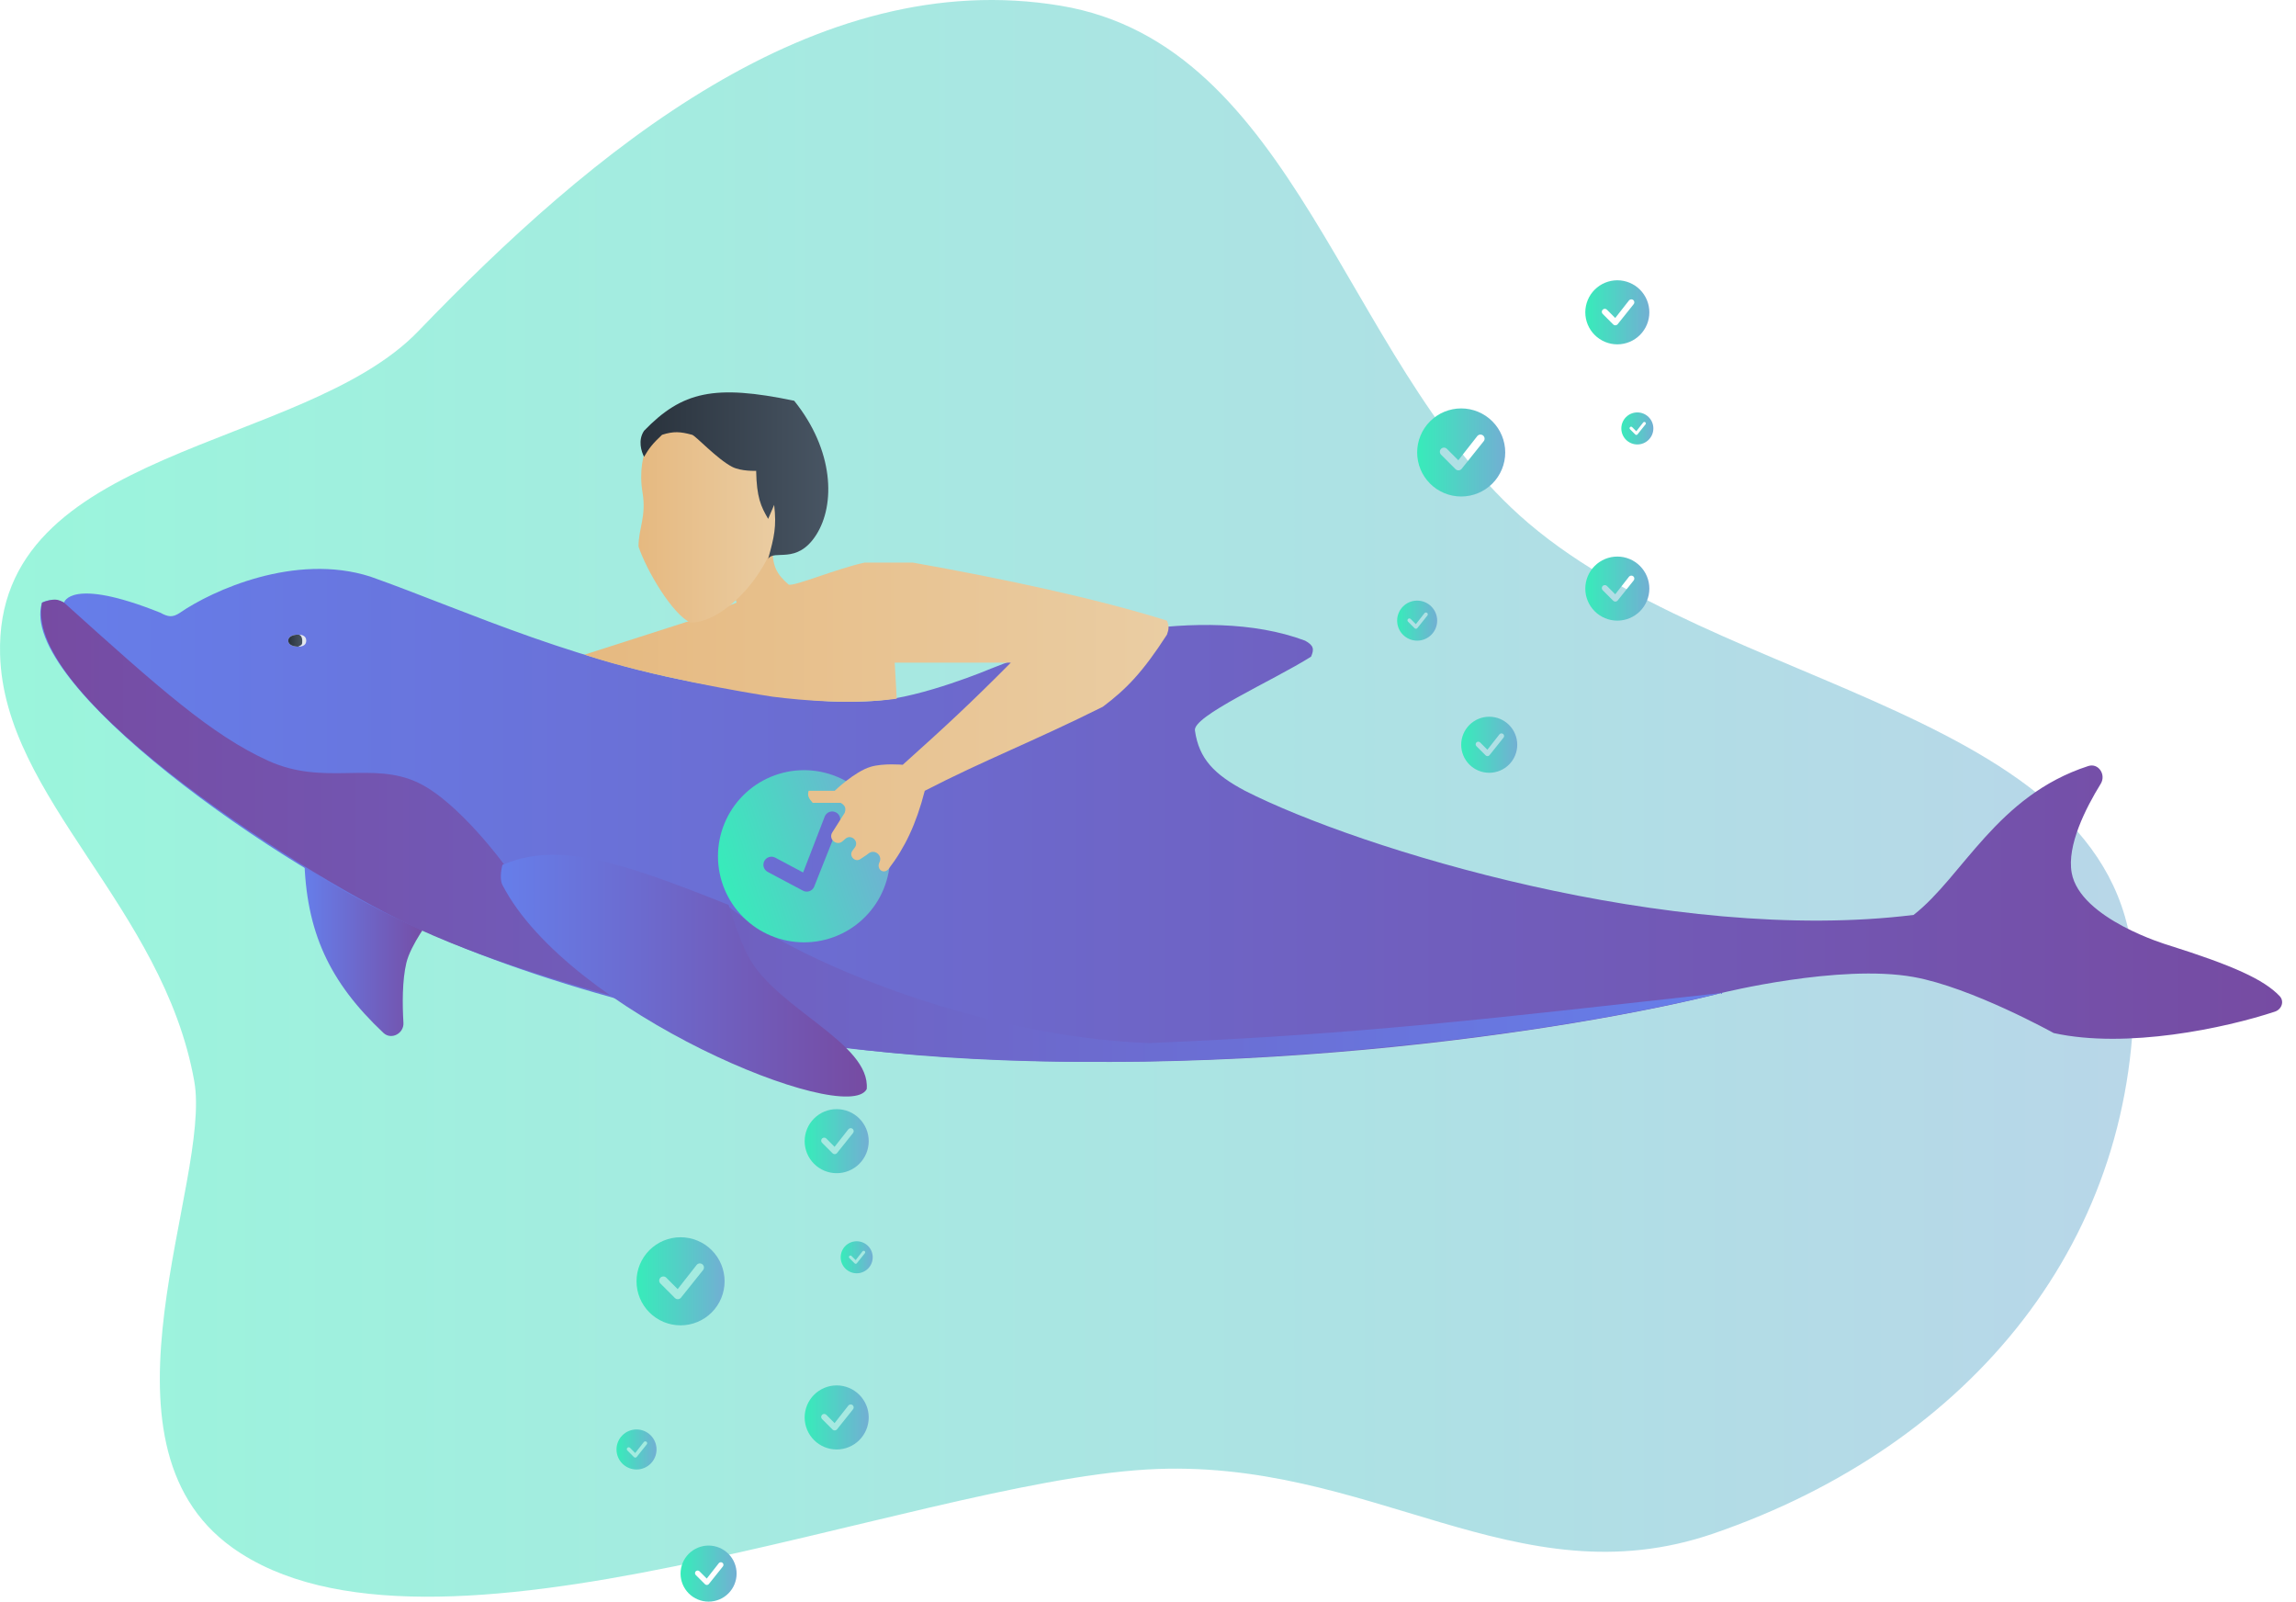 <svg width="195" height="136" viewBox="0 0 195 136" fill="none" xmlns="http://www.w3.org/2000/svg">
<path opacity="0.5" fill-rule="evenodd" clip-rule="evenodd" d="M90.096 0.489C109.981 3.813 114.075 30.238 129.047 43.753C145.802 58.879 180.597 60.17 181.218 82.748C181.836 105.196 167.444 122.682 145.52 130.22C128.715 135.998 116.392 123.674 97.417 124.78C77.01 125.97 36.421 143.36 19.727 131.41C7.14 122.4 18.02 100.3 16.497 91.8C13.84 76.966 0.356 67.793 0.007 55.59C-0.498 37.911 25.713 38.319 35.529 28.119C50.231 12.843 69.196 -3.005 90.096 0.489Z" fill="url(#paint0_linear_705_4139)"/>
<path d="M32.565 87.708C27.994 83.404 25.973 79.149 25.84 72.76L36.55 78.03C36.55 78.03 34.873 80.228 34.51 81.77C34.158 83.267 34.17 85.265 34.264 86.844C34.319 87.756 33.231 88.335 32.565 87.708Z" fill="url(#paint1_linear_705_4139)"/>
<path d="M5.44 51.17C4.42 50.66 3.57 51.17 3.57 51.17C1.394 57.97 23.63 73.78 36.04 79.05C47.872 84.49 64.317 87.89 71.06 88.91C102.34 92.582 134.187 87.38 146.2 84.32C146.2 84.32 156.225 81.831 162.52 82.96C167.447 83.844 174.42 87.72 174.42 87.72C180.62 89.084 188.987 87.301 193.207 85.902C193.791 85.709 194.031 85.021 193.606 84.576C192.266 83.173 189.682 81.995 184.11 80.24C184.11 80.24 176.663 78.039 175.95 74.12C175.528 71.802 177.132 68.634 178.412 66.561C178.892 65.784 178.227 64.766 177.358 65.047C169.597 67.557 166.69 74.447 162.52 77.69C141.95 80.24 115.43 72.08 105.74 67.15C103.121 65.756 101.83 64.43 101.49 62.05C101.218 60.826 108.12 57.8 111.35 55.76C111.641 55.094 111.547 54.792 110.84 54.4C102.136 51.136 89.42 54.627 84.15 56.78C84.15 56.78 78.38 59.22 74.46 59.5C69.7 59.84 66.968 59.163 62.22 58.48C49.77 56.689 39.61 51.85 31.45 48.96C25.058 46.92 18.02 50.15 15.3 52.02C14.636 52.473 14.264 52.377 13.6 52.02C5.95 48.96 5.44 51.17 5.44 51.17Z" fill="url(#paint2_linear_705_4139)"/>
<path d="M22.78 64.6C18.008 62.434 13.558 58.487 5.44 51.17C4.851 50.852 4.603 50.809 3.57 51.17C1.87 59.33 26.69 74.842 35.53 78.88C49.3 85.17 71.4 88.91 71.4 88.91C94.35 91.97 126.82 89.08 146.2 84.32C126.773 86.463 115.733 87.827 97.58 88.57C83.13 88.06 67.15 81.43 61.71 76.84L42.84 73.44C42.84 73.44 38.961 68.111 35.53 66.47C31.62 64.6 27.552 66.766 22.78 64.6Z" fill="url(#paint3_linear_705_4139)"/>
<path d="M42.67 75.14C42.366 74.55 42.67 73.44 42.67 73.44C47.253 71.514 52.028 72.893 61.88 76.84C61.88 76.84 62.703 79.632 63.58 81.26C65.96 85.68 73.95 88.57 73.61 92.48C71.91 95.71 48.28 86.02 42.67 75.14Z" fill="url(#paint4_linear_705_4139)"/>
<path d="M26.01 54.4C26.01 54.776 25.706 54.91 25.33 54.91C24.954 54.91 24.48 54.776 24.48 54.4C24.48 54.025 24.954 53.89 25.33 53.89C25.706 53.89 26.01 54.025 26.01 54.4Z" fill="url(#paint5_linear_705_4139)"/>
<path d="M25.67 54.4C25.67 54.74 25.67 54.74 25.33 54.91C24.954 54.91 24.48 54.776 24.48 54.4C24.48 54.025 24.954 53.89 25.33 53.89C25.5 53.89 25.67 54.06 25.67 54.4Z" fill="url(#paint6_linear_705_4139)"/>
<g clip-path="url(#clip0_705_4139)">
<path d="M75.278 70.571C75.845 72.425 75.652 74.428 74.742 76.14C73.832 77.852 72.279 79.132 70.425 79.698C68.571 80.265 66.568 80.072 64.856 79.162C63.144 78.252 61.864 76.699 61.297 74.845C60.73 72.991 60.923 70.988 61.834 69.276C62.744 67.564 64.297 66.284 66.151 65.717C68.005 65.15 70.008 65.343 71.72 66.254C73.431 67.164 74.712 68.717 75.278 70.571ZM71 68.984C70.918 68.94 70.829 68.914 70.737 68.906C70.645 68.898 70.553 68.909 70.466 68.938C70.378 68.967 70.297 69.013 70.228 69.073C70.159 69.134 70.102 69.208 70.062 69.291L68.209 74.086L65.821 72.815C65.661 72.737 65.478 72.725 65.309 72.779C65.14 72.834 64.999 72.953 64.916 73.109C64.832 73.266 64.813 73.449 64.862 73.62C64.911 73.791 65.024 73.936 65.178 74.025L68.197 75.631C68.279 75.674 68.368 75.7 68.459 75.708C68.551 75.716 68.644 75.705 68.731 75.677C68.819 75.648 68.899 75.603 68.969 75.542C69.038 75.481 69.095 75.408 69.135 75.325L71.29 69.898C71.371 69.738 71.386 69.553 71.332 69.382C71.278 69.211 71.159 69.067 71.001 68.983L71 68.984Z" fill="url(#paint7_linear_705_4139)"/>
</g>
<path d="M58.65 52.7L49.64 55.59C55.25 57.46 63.41 58.82 65.62 59.16C68.34 59.5 72.42 59.84 76.16 59.33L75.99 56.27C79.597 56.265 81.728 56.264 85.85 56.27C82.425 59.713 80.392 61.603 76.67 64.94C76.67 64.94 75.032 64.79 73.95 65.11C72.588 65.513 70.89 67.15 70.89 67.15H68.68C68.56 67.555 68.673 67.777 69.02 68.17H71.4C71.771 68.391 71.873 68.618 71.74 69.02L70.687 70.683C70.327 71.251 71.058 71.875 71.563 71.431L71.796 71.226C72.289 70.791 72.99 71.434 72.6 71.963L72.399 72.234C72.058 72.697 72.64 73.275 73.1 72.93L73.61 72.59L73.773 72.465C74.283 72.072 74.976 72.635 74.695 73.215C74.4 73.824 75.074 74.295 75.487 73.759C76.829 72.015 77.81 69.994 78.54 67.15C83.47 64.6 87.89 62.9 93.67 60.01C95.71 58.48 97.08 57.028 99.11 53.89C99.277 53.425 99.304 53.165 99.11 52.7C93.16 50.83 85.17 49.13 77.52 47.77H73.44C71.06 48.28 67.464 49.813 66.98 49.64C65.95 48.739 65.576 48.064 65.62 46.41L61.71 48.45L62.56 51.17L58.65 52.7Z" fill="url(#paint8_linear_705_4139)"/>
<path d="M66.3 42.84C66.47 47.6 61.842 52.87 58.65 52.87C57.12 52.19 54.91 48.45 54.23 46.41C54.23 44.825 54.91 43.86 54.57 41.82C54.003 38.42 55.665 35.7 57.29 35.7C60.95 35.248 66.47 38.76 66.3 42.84Z" fill="url(#paint9_linear_705_4139)"/>
<path d="M54.7 36.58C54.156 37.396 54.474 38.337 54.7 38.79C55.121 38.065 55.44 37.657 56.23 36.92C57.21 36.61 57.77 36.647 58.78 36.92C59.08 37.001 60.894 38.972 62.18 39.64C62.949 40.039 64.22 39.98 64.22 39.98C64.265 42.24 64.621 43.002 65.24 44.06L65.75 42.87C65.966 44.741 65.75 45.59 65.24 47.46C65.75 46.61 67.672 48.001 69.32 45.42C70.969 42.839 70.827 38.221 67.45 34.03C60.677 32.616 57.934 33.239 54.7 36.58Z" fill="url(#paint10_linear_705_4139)"/>
<g clip-path="url(#clip1_705_4139)">
<path d="M61.54 108.8C61.54 109.792 61.146 110.743 60.445 111.445C59.743 112.146 58.792 112.54 57.8 112.54C56.808 112.54 55.857 112.146 55.156 111.445C54.454 110.743 54.06 109.792 54.06 108.8C54.06 107.808 54.454 106.857 55.156 106.155C55.857 105.454 56.808 105.06 57.8 105.06C58.792 105.06 59.743 105.454 60.445 106.155C61.146 106.857 61.54 107.808 61.54 108.8ZM59.684 107.384C59.651 107.35 59.611 107.324 59.567 107.306C59.523 107.289 59.477 107.28 59.429 107.281C59.382 107.282 59.336 107.293 59.293 107.312C59.25 107.331 59.211 107.359 59.179 107.394L57.556 109.463L56.577 108.484C56.511 108.422 56.423 108.388 56.332 108.39C56.241 108.391 56.154 108.428 56.09 108.492C56.026 108.556 55.989 108.643 55.987 108.734C55.986 108.825 56.02 108.913 56.081 108.979L57.319 110.217C57.352 110.25 57.392 110.276 57.435 110.294C57.479 110.311 57.526 110.32 57.573 110.319C57.62 110.318 57.666 110.308 57.709 110.289C57.752 110.269 57.791 110.242 57.823 110.207L59.689 107.874C59.753 107.808 59.788 107.72 59.787 107.628C59.786 107.536 59.749 107.448 59.685 107.384H59.684Z" fill="url(#paint11_linear_705_4139)"/>
</g>
<g clip-path="url(#clip2_705_4139)">
<path d="M73.78 96.9C73.78 97.621 73.493 98.313 72.983 98.823C72.473 99.334 71.781 99.62 71.06 99.62C70.339 99.62 69.647 99.334 69.137 98.823C68.626 98.313 68.34 97.621 68.34 96.9C68.34 96.179 68.626 95.487 69.137 94.977C69.647 94.467 70.339 94.18 71.06 94.18C71.781 94.18 72.473 94.467 72.983 94.977C73.493 95.487 73.78 96.179 73.78 96.9ZM72.43 95.87C72.406 95.846 72.377 95.827 72.345 95.814C72.313 95.801 72.279 95.795 72.245 95.796C72.211 95.796 72.177 95.804 72.146 95.818C72.114 95.832 72.086 95.852 72.063 95.877L70.882 97.382L70.171 96.67C70.122 96.625 70.058 96.6 69.992 96.602C69.926 96.603 69.863 96.629 69.816 96.676C69.77 96.723 69.743 96.786 69.742 96.852C69.741 96.918 69.765 96.982 69.81 97.03L70.71 97.93C70.734 97.954 70.763 97.974 70.795 97.986C70.826 97.999 70.86 98.005 70.895 98.005C70.929 98.004 70.963 97.997 70.994 97.983C71.025 97.969 71.053 97.948 71.077 97.924L72.434 96.227C72.48 96.179 72.506 96.114 72.505 96.048C72.504 95.981 72.478 95.917 72.43 95.87H72.43Z" fill="url(#paint12_linear_705_4139)"/>
</g>
<g clip-path="url(#clip3_705_4139)">
<path d="M73.78 120.36C73.78 121.082 73.493 121.773 72.983 122.283C72.473 122.794 71.781 123.08 71.06 123.08C70.339 123.08 69.647 122.794 69.137 122.283C68.626 121.773 68.34 121.082 68.34 120.36C68.34 119.639 68.626 118.947 69.137 118.437C69.647 117.927 70.339 117.64 71.06 117.64C71.781 117.64 72.473 117.927 72.983 118.437C73.493 118.947 73.78 119.639 73.78 120.36ZM72.43 119.33C72.406 119.306 72.377 119.287 72.345 119.274C72.313 119.261 72.279 119.255 72.245 119.256C72.211 119.256 72.177 119.264 72.146 119.278C72.114 119.292 72.086 119.312 72.063 119.337L70.882 120.842L70.171 120.13C70.122 120.085 70.058 120.06 69.992 120.062C69.926 120.063 69.863 120.089 69.816 120.136C69.77 120.183 69.743 120.246 69.742 120.312C69.741 120.378 69.765 120.442 69.81 120.49L70.71 121.39C70.734 121.415 70.763 121.434 70.795 121.446C70.826 121.459 70.86 121.465 70.895 121.465C70.929 121.464 70.963 121.457 70.994 121.443C71.025 121.429 71.053 121.409 71.077 121.384L72.434 119.687C72.48 119.639 72.506 119.574 72.505 119.508C72.504 119.441 72.478 119.377 72.43 119.33H72.43Z" fill="url(#paint13_linear_705_4139)"/>
</g>
<g clip-path="url(#clip4_705_4139)">
<path d="M62.56 133.62C62.56 134.251 62.309 134.857 61.863 135.303C61.417 135.749 60.811 136 60.18 136C59.549 136 58.944 135.749 58.497 135.303C58.051 134.857 57.8 134.251 57.8 133.62C57.8 132.989 58.051 132.383 58.497 131.937C58.944 131.491 59.549 131.24 60.18 131.24C60.811 131.24 61.417 131.491 61.863 131.937C62.309 132.383 62.56 132.989 62.56 133.62ZM61.379 132.719C61.358 132.697 61.332 132.681 61.305 132.67C61.277 132.658 61.247 132.653 61.217 132.654C61.187 132.654 61.157 132.661 61.13 132.673C61.103 132.685 61.078 132.703 61.058 132.725L60.025 134.042L59.402 133.419C59.359 133.379 59.303 133.358 59.246 133.359C59.188 133.36 59.133 133.383 59.092 133.424C59.051 133.465 59.028 133.52 59.027 133.578C59.026 133.636 59.047 133.692 59.086 133.734L59.874 134.521C59.895 134.543 59.92 134.559 59.948 134.57C59.976 134.582 60.005 134.587 60.035 134.587C60.065 134.586 60.095 134.579 60.122 134.567C60.15 134.555 60.174 134.537 60.195 134.515L61.382 133.031C61.423 132.989 61.445 132.933 61.444 132.874C61.444 132.816 61.421 132.76 61.379 132.719H61.379Z" fill="url(#paint14_linear_705_4139)"/>
</g>
<g clip-path="url(#clip5_705_4139)">
<path d="M55.76 123.08C55.76 123.531 55.581 123.963 55.262 124.282C54.943 124.601 54.511 124.78 54.06 124.78C53.609 124.78 53.177 124.601 52.858 124.282C52.539 123.963 52.36 123.531 52.36 123.08C52.36 122.629 52.539 122.197 52.858 121.878C53.177 121.559 53.609 121.38 54.06 121.38C54.511 121.38 54.943 121.559 55.262 121.878C55.581 122.197 55.76 122.629 55.76 123.08ZM54.916 122.436C54.901 122.421 54.883 122.409 54.863 122.401C54.843 122.393 54.822 122.389 54.801 122.39C54.779 122.39 54.758 122.395 54.739 122.404C54.719 122.413 54.701 122.425 54.687 122.441L53.949 123.381L53.504 122.936C53.474 122.908 53.434 122.893 53.393 122.894C53.351 122.894 53.312 122.911 53.283 122.94C53.254 122.969 53.237 123.009 53.236 123.05C53.235 123.091 53.251 123.131 53.279 123.162L53.841 123.724C53.856 123.739 53.874 123.751 53.894 123.759C53.914 123.767 53.935 123.771 53.957 123.771C53.978 123.77 53.999 123.765 54.019 123.757C54.038 123.748 54.056 123.735 54.07 123.72L54.919 122.659C54.948 122.629 54.964 122.589 54.963 122.547C54.963 122.506 54.946 122.466 54.917 122.436H54.916Z" fill="url(#paint15_linear_705_4139)"/>
</g>
<g clip-path="url(#clip6_705_4139)">
<path d="M74.12 106.76C74.12 107.121 73.977 107.467 73.722 107.722C73.467 107.977 73.121 108.12 72.76 108.12C72.399 108.12 72.053 107.977 71.798 107.722C71.543 107.467 71.4 107.121 71.4 106.76C71.4 106.399 71.543 106.053 71.798 105.798C72.053 105.543 72.399 105.4 72.76 105.4C73.121 105.4 73.467 105.543 73.722 105.798C73.977 106.053 74.12 106.399 74.12 106.76ZM73.445 106.245C73.433 106.233 73.418 106.223 73.403 106.217C73.387 106.211 73.37 106.207 73.353 106.208C73.335 106.208 73.319 106.212 73.303 106.219C73.287 106.226 73.273 106.236 73.261 106.249L72.671 107.001L72.315 106.645C72.291 106.622 72.259 106.61 72.226 106.611C72.193 106.611 72.162 106.625 72.138 106.648C72.115 106.671 72.102 106.703 72.101 106.736C72.1 106.769 72.113 106.801 72.135 106.825L72.585 107.275C72.597 107.287 72.612 107.297 72.627 107.303C72.643 107.31 72.66 107.313 72.677 107.312C72.695 107.312 72.711 107.308 72.727 107.301C72.743 107.294 72.757 107.284 72.768 107.272L73.447 106.423C73.47 106.399 73.483 106.367 73.483 106.334C73.482 106.3 73.469 106.269 73.445 106.245H73.445Z" fill="url(#paint16_linear_705_4139)"/>
</g>
<g clip-path="url(#clip7_705_4139)">
<path d="M127.84 38.42C127.84 39.412 127.446 40.363 126.745 41.065C126.043 41.766 125.092 42.16 124.1 42.16C123.108 42.16 122.157 41.766 121.455 41.065C120.754 40.363 120.36 39.412 120.36 38.42C120.36 37.428 120.754 36.477 121.455 35.776C122.157 35.074 123.108 34.68 124.1 34.68C125.092 34.68 126.043 35.074 126.745 35.776C127.446 36.477 127.84 37.428 127.84 38.42ZM125.984 37.004C125.951 36.97 125.911 36.944 125.867 36.926C125.823 36.909 125.777 36.9 125.729 36.901C125.682 36.902 125.636 36.913 125.593 36.932C125.55 36.951 125.511 36.979 125.479 37.014L123.855 39.083L122.877 38.104C122.811 38.042 122.723 38.008 122.632 38.01C122.541 38.011 122.454 38.048 122.39 38.112C122.326 38.176 122.289 38.263 122.287 38.354C122.286 38.445 122.32 38.533 122.381 38.599L123.618 39.837C123.652 39.87 123.691 39.896 123.735 39.914C123.779 39.931 123.826 39.94 123.873 39.939C123.92 39.938 123.966 39.928 124.009 39.909C124.052 39.889 124.091 39.862 124.123 39.827L125.989 37.494C126.053 37.428 126.088 37.34 126.087 37.248C126.086 37.156 126.049 37.069 125.984 37.004H125.984Z" fill="url(#paint17_linear_705_4139)"/>
</g>
<g clip-path="url(#clip8_705_4139)">
<path d="M140.08 26.52C140.08 27.241 139.793 27.933 139.283 28.443C138.773 28.953 138.081 29.24 137.36 29.24C136.639 29.24 135.947 28.953 135.437 28.443C134.927 27.933 134.64 27.241 134.64 26.52C134.64 25.799 134.927 25.107 135.437 24.597C135.947 24.087 136.639 23.8 137.36 23.8C138.081 23.8 138.773 24.087 139.283 24.597C139.793 25.107 140.08 25.799 140.08 26.52ZM138.73 25.49C138.706 25.466 138.677 25.447 138.645 25.434C138.613 25.421 138.579 25.415 138.545 25.416C138.511 25.416 138.477 25.424 138.446 25.438C138.414 25.452 138.386 25.472 138.363 25.497L137.182 27.002L136.471 26.29C136.422 26.245 136.358 26.22 136.292 26.221C136.226 26.223 136.163 26.249 136.116 26.296C136.07 26.343 136.043 26.406 136.042 26.472C136.041 26.538 136.065 26.602 136.11 26.65L137.01 27.55C137.034 27.574 137.063 27.593 137.095 27.606C137.126 27.619 137.16 27.625 137.195 27.625C137.229 27.624 137.263 27.617 137.294 27.603C137.325 27.589 137.353 27.569 137.377 27.543L138.734 25.847C138.78 25.799 138.806 25.734 138.805 25.668C138.805 25.601 138.778 25.537 138.731 25.49H138.73Z" fill="url(#paint18_linear_705_4139)"/>
</g>
<g clip-path="url(#clip9_705_4139)">
<path d="M140.08 49.98C140.08 50.702 139.793 51.393 139.283 51.904C138.773 52.414 138.081 52.7 137.36 52.7C136.639 52.7 135.947 52.414 135.437 51.904C134.927 51.393 134.64 50.702 134.64 49.98C134.64 49.259 134.927 48.567 135.437 48.057C135.947 47.547 136.639 47.26 137.36 47.26C138.081 47.26 138.773 47.547 139.283 48.057C139.793 48.567 140.08 49.259 140.08 49.98ZM138.73 48.95C138.706 48.926 138.677 48.907 138.645 48.894C138.613 48.881 138.579 48.875 138.545 48.876C138.511 48.876 138.477 48.884 138.446 48.898C138.414 48.912 138.386 48.932 138.363 48.957L137.182 50.462L136.471 49.75C136.422 49.705 136.358 49.68 136.292 49.682C136.226 49.683 136.163 49.709 136.116 49.756C136.07 49.803 136.043 49.866 136.042 49.932C136.041 49.998 136.065 50.062 136.11 50.11L137.01 51.01C137.034 51.035 137.063 51.054 137.095 51.066C137.126 51.079 137.16 51.085 137.195 51.085C137.229 51.084 137.263 51.077 137.294 51.063C137.325 51.049 137.353 51.029 137.377 51.004L138.734 49.307C138.78 49.259 138.806 49.194 138.805 49.128C138.805 49.061 138.778 48.997 138.731 48.95H138.73Z" fill="url(#paint19_linear_705_4139)"/>
</g>
<g clip-path="url(#clip10_705_4139)">
<path d="M128.86 63.24C128.86 63.871 128.609 64.477 128.163 64.923C127.717 65.369 127.111 65.62 126.48 65.62C125.849 65.62 125.243 65.369 124.797 64.923C124.351 64.477 124.1 63.871 124.1 63.24C124.1 62.609 124.351 62.004 124.797 61.557C125.243 61.111 125.849 60.86 126.48 60.86C127.111 60.86 127.717 61.111 128.163 61.557C128.609 62.004 128.86 62.609 128.86 63.24ZM127.679 62.339C127.658 62.318 127.632 62.301 127.605 62.29C127.577 62.279 127.547 62.273 127.517 62.274C127.487 62.274 127.457 62.281 127.43 62.293C127.403 62.306 127.378 62.323 127.358 62.345L126.324 63.662L125.702 63.039C125.659 62.999 125.603 62.978 125.546 62.979C125.488 62.98 125.433 63.003 125.392 63.044C125.351 63.085 125.328 63.14 125.327 63.198C125.325 63.256 125.347 63.312 125.386 63.354L126.174 64.141C126.195 64.163 126.22 64.179 126.248 64.191C126.276 64.202 126.305 64.207 126.335 64.207C126.365 64.206 126.395 64.2 126.422 64.187C126.45 64.175 126.474 64.157 126.495 64.136L127.682 62.651C127.723 62.609 127.745 62.553 127.744 62.494C127.744 62.436 127.72 62.38 127.679 62.339H127.679Z" fill="url(#paint20_linear_705_4139)"/>
</g>
<g clip-path="url(#clip11_705_4139)">
<path d="M122.06 52.7C122.06 53.151 121.881 53.583 121.562 53.902C121.243 54.221 120.811 54.4 120.36 54.4C119.909 54.4 119.477 54.221 119.158 53.902C118.839 53.583 118.66 53.151 118.66 52.7C118.66 52.249 118.839 51.817 119.158 51.498C119.477 51.179 119.909 51 120.36 51C120.811 51 121.243 51.179 121.562 51.498C121.881 51.817 122.06 52.249 122.06 52.7ZM121.216 52.056C121.201 52.041 121.183 52.029 121.163 52.021C121.143 52.013 121.122 52.009 121.101 52.01C121.079 52.01 121.058 52.015 121.039 52.024C121.019 52.032 121.001 52.045 120.987 52.061L120.249 53.001L119.804 52.556C119.774 52.528 119.734 52.513 119.693 52.513C119.651 52.514 119.612 52.531 119.583 52.56C119.554 52.589 119.537 52.629 119.536 52.67C119.535 52.711 119.551 52.751 119.579 52.781L120.141 53.344C120.156 53.359 120.174 53.371 120.194 53.379C120.214 53.387 120.235 53.391 120.257 53.39C120.278 53.39 120.299 53.385 120.319 53.377C120.338 53.368 120.356 53.355 120.37 53.34L121.219 52.279C121.248 52.249 121.264 52.209 121.263 52.167C121.263 52.126 121.246 52.086 121.217 52.056H121.216Z" fill="url(#paint21_linear_705_4139)"/>
</g>
<g clip-path="url(#clip12_705_4139)">
<path d="M140.42 36.38C140.42 36.741 140.277 37.087 140.022 37.342C139.767 37.597 139.421 37.74 139.06 37.74C138.699 37.74 138.353 37.597 138.098 37.342C137.843 37.087 137.7 36.741 137.7 36.38C137.7 36.019 137.843 35.673 138.098 35.418C138.353 35.163 138.699 35.02 139.06 35.02C139.421 35.02 139.767 35.163 140.022 35.418C140.277 35.673 140.42 36.019 140.42 36.38ZM139.745 35.865C139.733 35.853 139.718 35.843 139.703 35.837C139.687 35.831 139.67 35.827 139.652 35.828C139.635 35.828 139.618 35.832 139.603 35.839C139.587 35.846 139.573 35.856 139.561 35.869L138.971 36.621L138.615 36.265C138.591 36.242 138.559 36.23 138.526 36.231C138.493 36.231 138.462 36.245 138.438 36.268C138.415 36.291 138.401 36.323 138.401 36.356C138.4 36.389 138.413 36.421 138.435 36.445L138.885 36.895C138.897 36.907 138.911 36.917 138.927 36.923C138.943 36.929 138.96 36.933 138.977 36.932C138.994 36.932 139.011 36.928 139.027 36.921C139.043 36.914 139.057 36.904 139.068 36.892L139.747 36.043C139.77 36.019 139.783 35.987 139.783 35.954C139.782 35.92 139.769 35.889 139.745 35.865H139.745Z" fill="url(#paint22_linear_705_4139)"/>
</g>
<defs>
<linearGradient id="paint0_linear_705_4139" x1="0" y1="67.792" x2="181.237" y2="67.792" gradientUnits="userSpaceOnUse">
<stop stop-color="#37ECBA"/>
<stop offset="1" stop-color="#72AFD3"/>
</linearGradient>
<linearGradient id="paint1_linear_705_4139" x1="25.84" y1="81.09" x2="36.55" y2="81.09" gradientUnits="userSpaceOnUse">
<stop stop-color="#667EEA"/>
<stop offset="1" stop-color="#764BA2"/>
</linearGradient>
<linearGradient id="paint2_linear_705_4139" x1="3.421" y1="69.24" x2="194.31" y2="69.24" gradientUnits="userSpaceOnUse">
<stop stop-color="#667EEA"/>
<stop offset="1" stop-color="#764BA2"/>
</linearGradient>
<linearGradient id="paint3_linear_705_4139" x1="3.487" y1="70.543" x2="146.2" y2="70.543" gradientUnits="userSpaceOnUse">
<stop stop-color="#764BA2"/>
<stop offset="1" stop-color="#667EEA"/>
</linearGradient>
<linearGradient id="paint4_linear_705_4139" x1="42.535" y1="82.845" x2="73.621" y2="82.845" gradientUnits="userSpaceOnUse">
<stop stop-color="#667EEA"/>
<stop offset="1" stop-color="#764BA2"/>
</linearGradient>
<linearGradient id="paint5_linear_705_4139" x1="24.48" y1="54.4" x2="26.01" y2="54.4" gradientUnits="userSpaceOnUse">
<stop stop-color="#D5DEE7"/>
<stop offset="0.5" stop-color="#E8EBF2"/>
<stop offset="1" stop-color="#E2E7ED"/>
</linearGradient>
<linearGradient id="paint6_linear_705_4139" x1="24.48" y1="54.4" x2="25.67" y2="54.4" gradientUnits="userSpaceOnUse">
<stop stop-color="#29323C"/>
<stop offset="1" stop-color="#485563"/>
</linearGradient>
<linearGradient id="paint7_linear_705_4139" x1="61.297" y1="74.845" x2="75.278" y2="70.571" gradientUnits="userSpaceOnUse">
<stop stop-color="#37ECBA"/>
<stop offset="1" stop-color="#72AFD3"/>
</linearGradient>
<linearGradient id="paint8_linear_705_4139" x1="49.64" y1="61.285" x2="99.246" y2="61.285" gradientUnits="userSpaceOnUse">
<stop stop-color="#E6B980"/>
<stop offset="1" stop-color="#EACDA3"/>
</linearGradient>
<linearGradient id="paint9_linear_705_4139" x1="54.23" y1="44.265" x2="66.305" y2="44.265" gradientUnits="userSpaceOnUse">
<stop stop-color="#E6B980"/>
<stop offset="1" stop-color="#EACDA3"/>
</linearGradient>
<linearGradient id="paint10_linear_705_4139" x1="54.4" y1="40.39" x2="70.347" y2="40.39" gradientUnits="userSpaceOnUse">
<stop stop-color="#29323C"/>
<stop offset="1" stop-color="#485563"/>
</linearGradient>
<linearGradient id="paint11_linear_705_4139" x1="54.06" y1="108.8" x2="61.54" y2="108.8" gradientUnits="userSpaceOnUse">
<stop stop-color="#37ECBA"/>
<stop offset="1" stop-color="#72AFD3"/>
</linearGradient>
<linearGradient id="paint12_linear_705_4139" x1="68.34" y1="96.9" x2="73.78" y2="96.9" gradientUnits="userSpaceOnUse">
<stop stop-color="#37ECBA"/>
<stop offset="1" stop-color="#72AFD3"/>
</linearGradient>
<linearGradient id="paint13_linear_705_4139" x1="68.34" y1="120.36" x2="73.78" y2="120.36" gradientUnits="userSpaceOnUse">
<stop stop-color="#37ECBA"/>
<stop offset="1" stop-color="#72AFD3"/>
</linearGradient>
<linearGradient id="paint14_linear_705_4139" x1="57.8" y1="133.62" x2="62.56" y2="133.62" gradientUnits="userSpaceOnUse">
<stop stop-color="#37ECBA"/>
<stop offset="1" stop-color="#72AFD3"/>
</linearGradient>
<linearGradient id="paint15_linear_705_4139" x1="52.36" y1="123.08" x2="55.76" y2="123.08" gradientUnits="userSpaceOnUse">
<stop stop-color="#37ECBA"/>
<stop offset="1" stop-color="#72AFD3"/>
</linearGradient>
<linearGradient id="paint16_linear_705_4139" x1="71.4" y1="106.76" x2="74.12" y2="106.76" gradientUnits="userSpaceOnUse">
<stop stop-color="#37ECBA"/>
<stop offset="1" stop-color="#72AFD3"/>
</linearGradient>
<linearGradient id="paint17_linear_705_4139" x1="120.36" y1="38.42" x2="127.84" y2="38.42" gradientUnits="userSpaceOnUse">
<stop stop-color="#37ECBA"/>
<stop offset="1" stop-color="#72AFD3"/>
</linearGradient>
<linearGradient id="paint18_linear_705_4139" x1="134.64" y1="26.52" x2="140.08" y2="26.52" gradientUnits="userSpaceOnUse">
<stop stop-color="#37ECBA"/>
<stop offset="1" stop-color="#72AFD3"/>
</linearGradient>
<linearGradient id="paint19_linear_705_4139" x1="134.64" y1="49.98" x2="140.08" y2="49.98" gradientUnits="userSpaceOnUse">
<stop stop-color="#37ECBA"/>
<stop offset="1" stop-color="#72AFD3"/>
</linearGradient>
<linearGradient id="paint20_linear_705_4139" x1="124.1" y1="63.24" x2="128.86" y2="63.24" gradientUnits="userSpaceOnUse">
<stop stop-color="#37ECBA"/>
<stop offset="1" stop-color="#72AFD3"/>
</linearGradient>
<linearGradient id="paint21_linear_705_4139" x1="118.66" y1="52.7" x2="122.06" y2="52.7" gradientUnits="userSpaceOnUse">
<stop stop-color="#37ECBA"/>
<stop offset="1" stop-color="#72AFD3"/>
</linearGradient>
<linearGradient id="paint22_linear_705_4139" x1="137.7" y1="36.38" x2="140.42" y2="36.38" gradientUnits="userSpaceOnUse">
<stop stop-color="#37ECBA"/>
<stop offset="1" stop-color="#72AFD3"/>
</linearGradient>
<clipPath id="clip0_705_4139">
<rect width="14.62" height="14.62" fill="white" transform="translate(59.16 67.855) rotate(-17)"/>
</clipPath>
<clipPath id="clip1_705_4139">
<rect width="7.48" height="7.48" fill="white" transform="translate(54.06 105.06)"/>
</clipPath>
<clipPath id="clip2_705_4139">
<rect width="5.44" height="5.44" fill="white" transform="translate(68.34 94.18)"/>
</clipPath>
<clipPath id="clip3_705_4139">
<rect width="5.44" height="5.44" fill="white" transform="translate(68.34 117.64)"/>
</clipPath>
<clipPath id="clip4_705_4139">
<rect width="4.76" height="4.76" fill="white" transform="translate(57.8 131.24)"/>
</clipPath>
<clipPath id="clip5_705_4139">
<rect width="3.4" height="3.4" fill="white" transform="translate(52.36 121.38)"/>
</clipPath>
<clipPath id="clip6_705_4139">
<rect width="2.72" height="2.72" fill="white" transform="translate(71.4 105.4)"/>
</clipPath>
<clipPath id="clip7_705_4139">
<rect width="7.48" height="7.48" fill="white" transform="translate(120.36 34.68)"/>
</clipPath>
<clipPath id="clip8_705_4139">
<rect width="5.44" height="5.44" fill="white" transform="translate(134.64 23.8)"/>
</clipPath>
<clipPath id="clip9_705_4139">
<rect width="5.44" height="5.44" fill="white" transform="translate(134.64 47.26)"/>
</clipPath>
<clipPath id="clip10_705_4139">
<rect width="4.76" height="4.76" fill="white" transform="translate(124.1 60.86)"/>
</clipPath>
<clipPath id="clip11_705_4139">
<rect width="3.4" height="3.4" fill="white" transform="translate(118.66 51)"/>
</clipPath>
<clipPath id="clip12_705_4139">
<rect width="2.72" height="2.72" fill="white" transform="translate(137.7 35.02)"/>
</clipPath>
</defs>
</svg>
